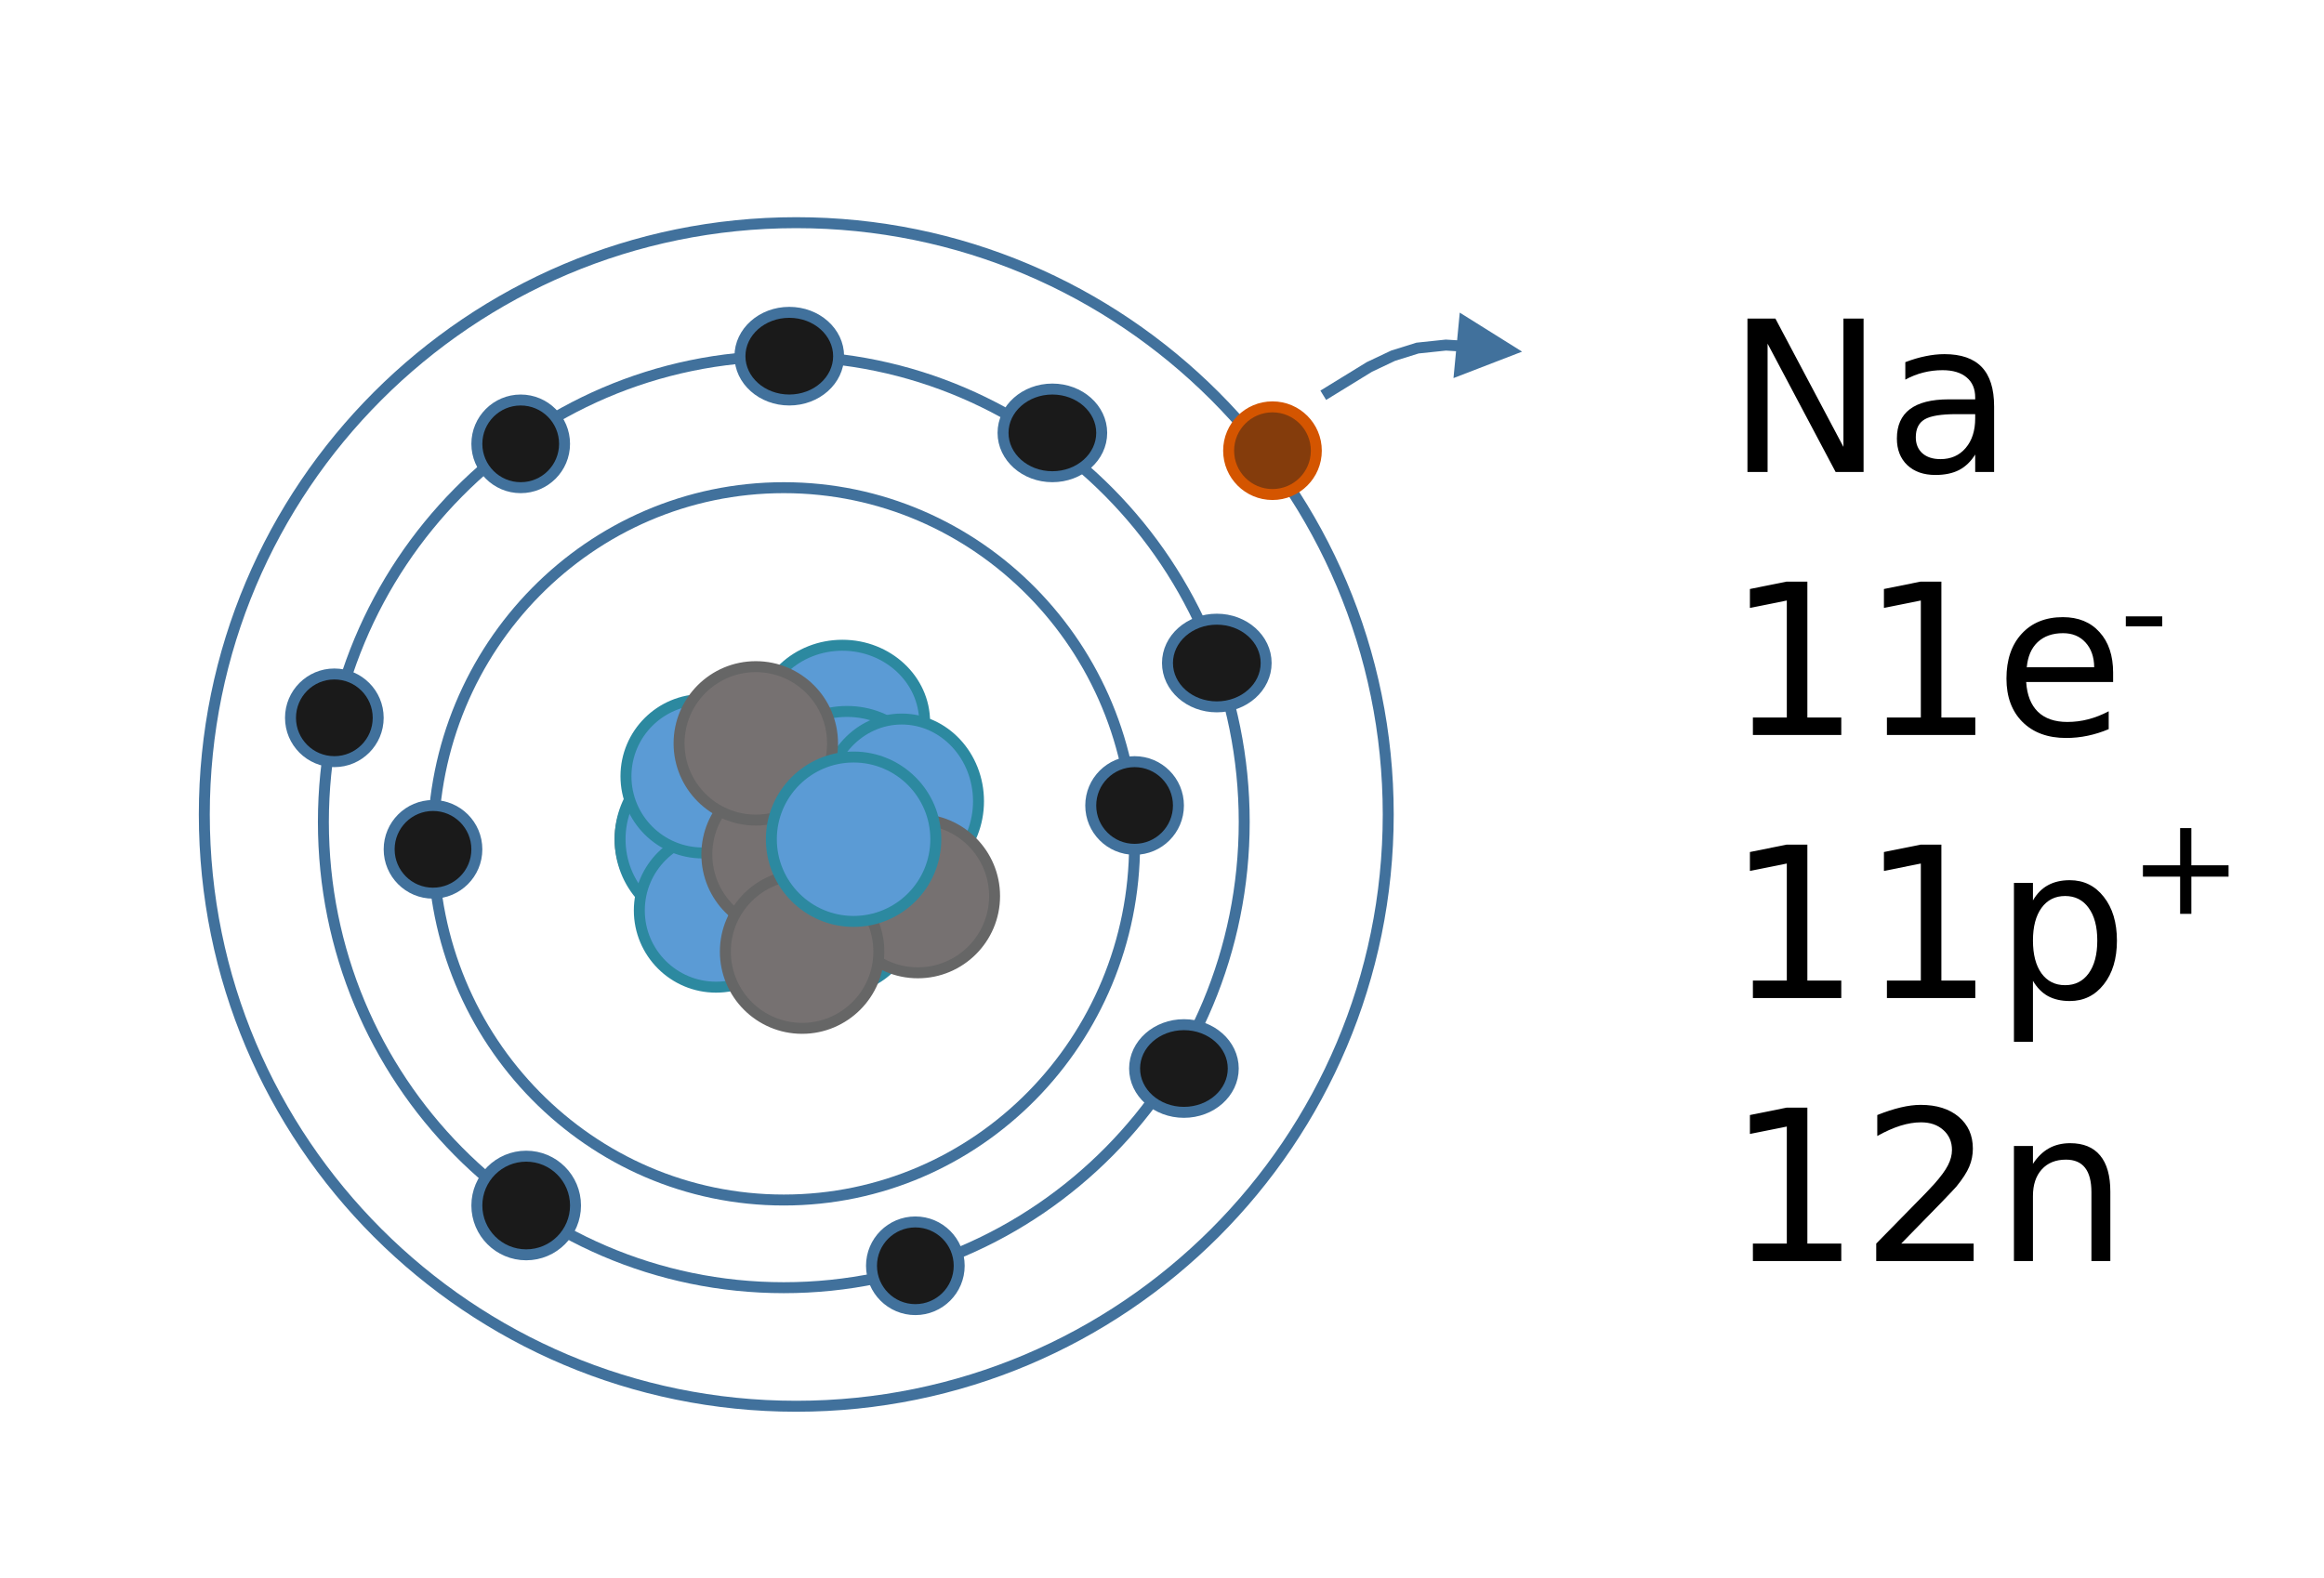 <?xml version="1.0" encoding="UTF-8" standalone="no"?>
<!-- Created with Inkscape (http://www.inkscape.org/) -->

<svg
   xmlns:dc="http://purl.org/dc/elements/1.1/"
   xmlns:cc="http://creativecommons.org/ns#"
   xmlns:rdf="http://www.w3.org/1999/02/22-rdf-syntax-ns#"
   xmlns:svg="http://www.w3.org/2000/svg"
   xmlns="http://www.w3.org/2000/svg"
   xmlns:sodipodi="http://sodipodi.sourceforge.net/DTD/sodipodi-0.dtd"
   xmlns:inkscape="http://www.inkscape.org/namespaces/inkscape"
   id="svg4155"
   version="1.1"
   inkscape:version="0.92.2 5c3e80d, 2017-08-06"
   xml:space="preserve"
   width="265"
   height="180"
   viewBox="0 0 265 180"
   sodipodi:docname="sodium_atom.svg"><defs
     id="defs4159"><clipPath
       clipPathUnits="userSpaceOnUse"
       id="clipPath4171"><path
         d="M 0,0 H 196 V 128 H 0 Z"
         id="path4173"
         inkscape:connector-curvature="0" /></clipPath></defs><sodipodi:namedview
     pagecolor="#ffffff"
     bordercolor="#666666"
     borderopacity="1"
     objecttolerance="10"
     gridtolerance="10"
     guidetolerance="10"
     inkscape:pageopacity="0"
     inkscape:pageshadow="2"
     inkscape:window-width="1280"
     inkscape:window-height="756"
     id="namedview4157"
     showgrid="false"
     inkscape:zoom="1.8867925"
     inkscape:cx="132.5"
     inkscape:cy="90"
     inkscape:window-x="0"
     inkscape:window-y="0"
     inkscape:window-maximized="0"
     inkscape:current-layer="g4163"
     fit-margin-top="10"
     fit-margin-right="10"
     fit-margin-bottom="10"
     fit-margin-left="10" /><g
     id="g4163"
     inkscape:groupmode="layer"
     inkscape:label="copper atom"
     transform="matrix(1.25,0,0,-1.25,10,170)"><g
       id="g4263"
       transform="matrix(7.874016e-5,0,0,-7.874016e-5,10.637,115.681)"><path
         d="M 0,685800 C 0,307043.2 307043.1,0 685800,0 c 378757,0 685800,307043.2 685800,685800 0,378757 -307043,685800 -685800,685800 C 307043.1,1371600 0,1064557 0,685800 Z"
         style="fill:none;stroke:#41719c;stroke-width:12700;stroke-linecap:butt;stroke-linejoin:miter;stroke-miterlimit:8;stroke-dasharray:none;stroke-opacity:1"
         id="path4265"
         inkscape:connector-curvature="0" /></g><g
       id="g4165" /><path
       d="M 0,128 H 196 V 0 H 0 Z"
       style="fill:#ffffff;fill-opacity:0;fill-rule:nonzero;stroke:none"
       id="path4175"
       inkscape:connector-curvature="0" /><path
       d="m 48.564,59.422 c 0,3.866 3.134,7 7,7 3.866,0 7,-3.134 7,-7 0,-3.866 -3.134,-7 -7,-7 -3.866,0 -7,3.134 -7,7 z"
       style="fill:#767171;fill-opacity:1;fill-rule:nonzero;stroke:#666666"
       id="path4177"
       inkscape:connector-curvature="0" /><path
       d="m 61.48,53.263 c 0,4.142 3.134,7.5 7,7.5 3.866,0 7,-3.358 7,-7.5 0,-4.142 -3.134,-7.5 -7,-7.5 -3.866,0 -7,3.358 -7,7.5 z"
       style="fill:#5b9bd5;fill-opacity:1;fill-rule:nonzero;stroke:#2c89a0"
       id="path4183"
       inkscape:connector-curvature="0" /><path
       d="m 48.564,59.422 c 0,4.142 3.134,7.5 7,7.5 3.866,0 7,-3.358 7,-7.5 0,-4.142 -3.134,-7.5 -7,-7.5 -3.866,0 -7,3.358 -7,7.5 z"
       style="fill:#5b9bd5;fill-opacity:1;fill-rule:nonzero;stroke:#2c89a0"
       id="path4189"
       inkscape:connector-curvature="0" /><path
       d="m 61.345,70.122 c 0,3.866 3.358,7 7.5,7 4.142,0 7.5,-3.134 7.5,-7 0,-3.866 -3.358,-7 -7.5,-7 -4.142,0 -7.5,3.134 -7.5,7 z"
       style="fill:#5b9bd5;fill-opacity:1;fill-rule:nonzero;stroke:#2c89a0"
       id="path4195"
       inkscape:connector-curvature="0" /><path
       d="m 50.321,52.922 c 0,3.866 3.134,7 7,7 3.866,0 7,-3.134 7,-7 0,-3.866 -3.134,-7 -7,-7 -3.866,0 -7,3.134 -7,7 z"
       style="fill:#5b9bd5;fill-opacity:1;fill-rule:nonzero;stroke:#2c89a0"
       id="path4201"
       inkscape:connector-curvature="0" /><path
       d="m 61.767,64.082 c 0,3.866 3.358,7 7.5,7 4.142,0 7.5,-3.134 7.5,-7 0,-3.866 -3.358,-7 -7.5,-7 -4.142,0 -7.5,3.134 -7.5,7 z"
       style="fill:#5b9bd5;fill-opacity:1;fill-rule:nonzero;stroke:#2c89a0"
       id="path4207"
       inkscape:connector-curvature="0" /><path
       d="m 67.261,62.888 c 0,4.142 3.134,7.5 7,7.5 3.866,0 7,-3.358 7,-7.5 0,-4.142 -3.134,-7.5 -7,-7.5 -3.866,0 -7,3.358 -7,7.5 z"
       style="fill:#5b9bd5;fill-opacity:1;fill-rule:nonzero;stroke:#2c89a0"
       id="path4213"
       inkscape:connector-curvature="0" /><path
       d="m 49.102,65.169 c 0,3.866 3.134,7 7,7 3.866,0 7,-3.134 7,-7 0,-3.866 -3.134,-7 -7,-7 -3.866,0 -7,3.134 -7,7 z"
       style="fill:#5b9bd5;fill-opacity:1;fill-rule:nonzero;stroke:#2c89a0"
       id="path4219"
       inkscape:connector-curvature="0" /><g
       id="g4255"
       transform="matrix(7.874016e-5,0,0,-7.874016e-5,31.5,91.5)"><path
         d="M 0,412750 C 0,184794.4 181951.5,0 406400,0 630848.5,0 812800,184794.4 812800,412750 812800,640705.5 630848.5,825500 406400,825500 181951.5,825500 0,640705.5 0,412750 Z"
         style="fill:none;stroke:#41719c;stroke-width:12700;stroke-linecap:butt;stroke-linejoin:miter;stroke-miterlimit:8;stroke-dasharray:none;stroke-opacity:1"
         id="path4257"
         inkscape:connector-curvature="0" /></g><g
       id="g4259"
       transform="matrix(7.874016e-5,0,0,-7.874016e-5,21.5,103.5)"><path
         d="M 0,539750 C 0,241654.3 238811.3,0 533400,0 c 294588.6,0 533400,241654.3 533400,539750 0,298095.7 -238811.4,539750 -533400,539750 C 238811.3,1079500 0,837845.7 0,539750 Z"
         style="fill:none;stroke:#41719c;stroke-width:12700;stroke-linecap:butt;stroke-linejoin:miter;stroke-miterlimit:8;stroke-dasharray:none;stroke-opacity:1"
         id="path4261"
         inkscape:connector-curvature="0" /></g><path
       d="m 91.5,62.5 c 0,2.209 1.791,4 4,4 2.209,0 4,-1.791 4,-4 0,-2.209 -1.791,-4 -4,-4 -2.209,0 -4,1.791 -4,4 z"
       style="fill:#000000;fill-opacity:1;fill-rule:nonzero;stroke:none"
       id="path4271"
       inkscape:connector-curvature="0" /><g
       id="g4273"
       transform="matrix(7.874016e-5,0,0,-7.874016e-5,91.5,66.5)"
       style="fill:#1a1a1a"><path
         d="M 0,50800 C 0,22743.96 22743.96,0 50800,0 c 28056.04,0 50800,22743.96 50800,50800 0,28056.09 -22743.96,50800 -50800,50800 C 22743.96,101600 0,78856.09 0,50800 Z"
         style="fill:#1a1a1a;stroke:#41719c;stroke-width:12700;stroke-linecap:butt;stroke-linejoin:miter;stroke-miterlimit:8;stroke-dasharray:none;stroke-opacity:1"
         id="path4275"
         inkscape:connector-curvature="0" /></g><path
       d="m 27.5,58.5 c 0,2.209 1.791,4 4,4 2.209,0 4,-1.791 4,-4 0,-2.209 -1.791,-4 -4,-4 -2.209,0 -4,1.791 -4,4 z"
       style="fill:#000000;fill-opacity:1;fill-rule:nonzero;stroke:none"
       id="path4277"
       inkscape:connector-curvature="0" /><g
       id="g4279"
       transform="matrix(7.874016e-5,0,0,-7.874016e-5,27.5,62.5)"
       style="fill:#1a1a1a"><path
         d="M 0,50800 C 0,22743.91 22743.94,0 50800,0 c 28056.09,0 50800,22743.91 50800,50800 0,28056.09 -22743.91,50800 -50800,50800 C 22743.94,101600 0,78856.09 0,50800 Z"
         style="fill:#1a1a1a;stroke:#41719c;stroke-width:12700;stroke-linecap:butt;stroke-linejoin:miter;stroke-miterlimit:8;stroke-dasharray:none;stroke-opacity:1"
         id="path4281"
         inkscape:connector-curvature="0" /></g><path
       d="m 95.5,38.5 c 0,2.209 2.015,4 4.5,4 2.485,0 4.5,-1.791 4.5,-4 0,-2.209 -2.015,-4 -4.5,-4 -2.485,0 -4.5,1.791 -4.5,4 z"
       style="fill:#000000;fill-opacity:1;fill-rule:nonzero;stroke:none"
       id="path4283"
       inkscape:connector-curvature="0" /><g
       id="g4285"
       transform="matrix(7.874016e-5,0,0,-7.874016e-5,95.5,42.5)"
       style="fill:#1a1a1a"><path
         d="M 0,50800 C 0,22743.91 25586.91,0 57150,0 c 31563.09,0 57150,22743.91 57150,50800 0,28056.09 -25586.91,50800 -57150,50800 C 25586.91,101600 0,78856.09 0,50800 Z"
         style="fill:#1a1a1a;stroke:#41719c;stroke-width:12700;stroke-linecap:butt;stroke-linejoin:miter;stroke-miterlimit:8;stroke-dasharray:none;stroke-opacity:1"
         id="path4287"
         inkscape:connector-curvature="0" /></g><path
       d="m 71.5,20.5 c 0,2.209 1.791,4 4,4 2.209,0 4,-1.791 4,-4 0,-2.209 -1.791,-4 -4,-4 -2.209,0 -4,1.791 -4,4 z"
       style="fill:#000000;fill-opacity:1;fill-rule:nonzero;stroke:none"
       id="path4289"
       inkscape:connector-curvature="0" /><g
       id="g4291"
       transform="matrix(7.874016e-5,0,0,-7.874016e-5,71.5,24.5)"
       style="fill:#1a1a1a"><path
         d="M 0,50800 C 0,22743.94 22743.96,0 50800,0 c 28056.04,0 50800,22743.94 50800,50800 0,28056.06 -22743.96,50800 -50800,50800 C 22743.96,101600 0,78856.06 0,50800 Z"
         style="fill:#1a1a1a;stroke:#41719c;stroke-width:12700;stroke-linecap:butt;stroke-linejoin:miter;stroke-miterlimit:8;stroke-dasharray:none;stroke-opacity:1"
         id="path4293"
         inkscape:connector-curvature="0" /></g><path
       d="m 35.5,26 c 0,2.485 2.015,4.5 4.5,4.5 2.485,0 4.5,-2.015 4.5,-4.5 0,-2.485 -2.015,-4.5 -4.5,-4.5 -2.485,0 -4.5,2.015 -4.5,4.5 z"
       style="fill:#000000;fill-opacity:1;fill-rule:nonzero;stroke:none"
       id="path4295"
       inkscape:connector-curvature="0" /><g
       id="g4297"
       transform="matrix(7.874016e-5,0,0,-7.874016e-5,35.5,30.5)"
       style="fill:#1a1a1a"><path
         d="M 0,57150 C 0,25586.93 25586.91,0 57150,0 c 31563.09,0 57150,25586.93 57150,57150 0,31563.07 -25586.91,57150 -57150,57150 C 25586.91,114300 0,88713.07 0,57150 Z"
         style="fill:#1a1a1a;stroke:#41719c;stroke-width:12700;stroke-linecap:butt;stroke-linejoin:miter;stroke-miterlimit:8;stroke-dasharray:none;stroke-opacity:1"
         id="path4299"
         inkscape:connector-curvature="0" /></g><path
       d="m 18.5,70.5 c 0,2.209 1.791,4 4,4 2.209,0 4,-1.791 4,-4 0,-2.209 -1.791,-4 -4,-4 -2.209,0 -4,1.791 -4,4 z"
       style="fill:#000000;fill-opacity:1;fill-rule:nonzero;stroke:none"
       id="path4301"
       inkscape:connector-curvature="0" /><g
       id="g4303"
       transform="matrix(7.874016e-5,0,0,-7.874016e-5,18.5,74.5)"
       style="fill:#1a1a1a"><path
         d="M 0,50800 C 0,22743.96 22743.94,0 50800,0 c 28056.06,0 50800,22743.96 50800,50800 0,28056.04 -22743.94,50800 -50800,50800 C 22743.94,101600 0,78856.04 0,50800 Z"
         style="fill:#1a1a1a;stroke:#41719c;stroke-width:12700;stroke-linecap:butt;stroke-linejoin:miter;stroke-miterlimit:8;stroke-dasharray:none;stroke-opacity:1"
         id="path4305"
         inkscape:connector-curvature="0" /></g><path
       d="m 35.5,95.5 c 0,2.209 1.791,4 4,4 2.209,0 4,-1.791 4,-4 0,-2.209 -1.791,-4 -4,-4 -2.209,0 -4,1.791 -4,4 z"
       style="fill:#000000;fill-opacity:1;fill-rule:nonzero;stroke:none"
       id="path4307"
       inkscape:connector-curvature="0" /><g
       id="g4309"
       transform="matrix(7.874016e-5,0,0,-7.874016e-5,35.5,99.5)"
       style="fill:#1a1a1a"><path
         d="M 0,50800 C 0,22743.96 22743.91,0 50800,0 c 28056.09,0 50800,22743.96 50800,50800 0,28056.04 -22743.91,50800 -50800,50800 C 22743.91,101600 0,78856.04 0,50800 Z"
         style="fill:#1a1a1a;stroke:#41719c;stroke-width:12700;stroke-linecap:butt;stroke-linejoin:miter;stroke-miterlimit:8;stroke-dasharray:none;stroke-opacity:1"
         id="path4311"
         inkscape:connector-curvature="0" /></g><path
       d="m 59.5,103.5 c 0,2.209 2.015,4 4.5,4 2.485,0 4.5,-1.791 4.5,-4 0,-2.209 -2.015,-4 -4.5,-4 -2.485,0 -4.5,1.791 -4.5,4 z"
       style="fill:#000000;fill-opacity:1;fill-rule:nonzero;stroke:none"
       id="path4313"
       inkscape:connector-curvature="0" /><g
       id="g4315"
       transform="matrix(7.874016e-5,0,0,-7.874016e-5,59.5,107.5)"
       style="fill:#1a1a1a"><path
         d="M 0,50800 C 0,22743.96 25586.91,0 57150,0 c 31563.09,0 57150,22743.96 57150,50800 0,28056.04 -25586.91,50800 -57150,50800 C 25586.91,101600 0,78856.04 0,50800 Z"
         style="fill:#1a1a1a;stroke:#41719c;stroke-width:12700;stroke-linecap:butt;stroke-linejoin:miter;stroke-miterlimit:8;stroke-dasharray:none;stroke-opacity:1"
         id="path4317"
         inkscape:connector-curvature="0" /></g><path
       d="m 83.5,96.5 c 0,2.209 2.015,4 4.5,4 2.485,0 4.5,-1.791 4.5,-4 0,-2.209 -2.015,-4 -4.5,-4 -2.485,0 -4.5,1.791 -4.5,4 z"
       style="fill:#000000;fill-opacity:1;fill-rule:nonzero;stroke:none"
       id="path4319"
       inkscape:connector-curvature="0" /><g
       id="g4321"
       transform="matrix(7.874016e-5,0,0,-7.874016e-5,83.5,100.5)"
       style="fill:#1a1a1a"><path
         d="M 0,50800 C 0,22743.96 25586.91,0 57150,0 c 31563.09,0 57150,22743.96 57150,50800 0,28056.04 -25586.91,50800 -57150,50800 C 25586.91,101600 0,78856.04 0,50800 Z"
         style="fill:#1a1a1a;stroke:#41719c;stroke-width:12700;stroke-linecap:butt;stroke-linejoin:miter;stroke-miterlimit:8;stroke-dasharray:none;stroke-opacity:1"
         id="path4323"
         inkscape:connector-curvature="0" /></g><path
       d="m 98.5,75.5 c 0,2.209 2.015,4 4.5,4 2.485,0 4.5,-1.791 4.5,-4 0,-2.209 -2.015,-4 -4.5,-4 -2.485,0 -4.5,1.791 -4.5,4 z"
       style="fill:#000000;fill-opacity:1;fill-rule:nonzero;stroke:none"
       id="path4325"
       inkscape:connector-curvature="0" /><g
       id="g4327"
       transform="matrix(7.874016e-5,0,0,-7.874016e-5,98.5,79.5)"
       style="fill:#1a1a1a"><path
         d="M 0,50800 C 0,22743.96 25586.91,0 57150,0 c 31563.09,0 57150,22743.96 57150,50800 0,28056.04 -25586.91,50800 -57150,50800 C 25586.91,101600 0,78856.04 0,50800 Z"
         style="fill:#1a1a1a;stroke:#41719c;stroke-width:12700;stroke-linecap:butt;stroke-linejoin:miter;stroke-miterlimit:8;stroke-dasharray:none;stroke-opacity:1"
         id="path4329"
         inkscape:connector-curvature="0" /></g><path
       d="m 104.078,94.875 c 0,2.209 1.791,4 4,4 2.209,0 4,-1.791 4,-4 0,-2.209 -1.791,-4 -4,-4 -2.209,0 -4,1.791 -4,4 z"
       style="fill:#843c0c;fill-opacity:1;fill-rule:nonzero;stroke:#d45500"
       id="path4439"
       inkscape:connector-curvature="0" /><g
       id="g4475"
       transform="translate(146.071,27.395)" /><g
       aria-label="Na 11e- 11p+ 12n "
       transform="scale(1,-1)"
       style="font-style:normal;font-variant:normal;font-weight:normal;font-stretch:normal;font-size:32px;line-height:75%;font-family:KaTeX_Main;-inkscape-font-specification:'KaTeX_Main, Normal';text-align:start;letter-spacing:0px;word-spacing:0px;writing-mode:lr-tb;text-anchor:start;fill:#000000;fill-opacity:1;stroke:none;stroke-width:0.8px;stroke-linecap:butt;stroke-linejoin:miter;stroke-opacity:1"
       id="text1235"><path
         d="m 151.406,-106.929 h 2.55 l 6.206,11.709 v -11.709 h 1.837 v 13.997 h -2.55 l -6.206,-11.709 v 11.709 h -1.837 z"
         style="font-style:normal;font-variant:normal;font-weight:normal;font-stretch:normal;font-size:19.2px;line-height:75%;font-family:sans-serif;-inkscape-font-specification:'sans-serif, Normal';font-variant-ligatures:normal;font-variant-caps:normal;font-variant-numeric:normal;font-feature-settings:normal;text-align:start;writing-mode:lr-tb;text-anchor:start;stroke-width:0.8px"
         id="path2892" /><path
         d="m 170.466,-98.21 q -2.091,0 -2.897,0.478 -0.806,0.478 -0.806,1.631 0,0.919 0.6,1.462 0.609,0.534 1.65,0.534 1.434,0 2.297,-1.012 0.872,-1.022 0.872,-2.709 v -0.384 z m 3.441,-0.713 v 5.991 h -1.725 v -1.594 q -0.591,0.956 -1.472,1.416 -0.881,0.45 -2.156,0.45 -1.613,0 -2.569,-0.9 -0.947,-0.909 -0.947,-2.428 0,-1.772 1.181,-2.672 1.191,-0.9 3.544,-0.9 h 2.419 v -0.169 q 0,-1.191 -0.787,-1.837 -0.778,-0.656 -2.194,-0.656 -0.9,0 -1.753,0.216 -0.853,0.216 -1.641,0.647 v -1.594 q 0.947,-0.366 1.837,-0.544 0.891,-0.188 1.734,-0.188 2.278,0 3.403,1.181 1.125,1.181 1.125,3.581 z"
         style="font-style:normal;font-variant:normal;font-weight:normal;font-stretch:normal;font-size:19.2px;line-height:75%;font-family:sans-serif;-inkscape-font-specification:'sans-serif, Normal';font-variant-ligatures:normal;font-variant-caps:normal;font-variant-numeric:normal;font-feature-settings:normal;text-align:start;writing-mode:lr-tb;text-anchor:start;stroke-width:0.8px"
         id="path2894" /><path
         d="m 151.903,-70.526 h 3.094 v -10.678 l -3.366,0.675 v -1.725 l 3.347,-0.675 h 1.894 v 12.403 h 3.094 v 1.594 h -8.062 z"
         style="font-style:normal;font-variant:normal;font-weight:normal;font-stretch:normal;font-size:19.2px;line-height:75%;font-family:sans-serif;-inkscape-font-specification:'sans-serif, Normal';font-variant-ligatures:normal;font-variant-caps:normal;font-variant-numeric:normal;font-feature-settings:normal;text-align:start;writing-mode:lr-tb;text-anchor:start;stroke-width:0.8px"
         id="path2896" /><path
         d="m 164.128,-70.526 h 3.094 v -10.678 l -3.366,0.675 v -1.725 l 3.347,-0.675 h 1.894 v 12.403 h 3.094 v 1.594 h -8.062 z"
         style="font-style:normal;font-variant:normal;font-weight:normal;font-stretch:normal;font-size:19.2px;line-height:75%;font-family:sans-serif;-inkscape-font-specification:'sans-serif, Normal';font-variant-ligatures:normal;font-variant-caps:normal;font-variant-numeric:normal;font-feature-settings:normal;text-align:start;writing-mode:lr-tb;text-anchor:start;stroke-width:0.8px"
         id="path2898" /><path
         d="m 184.763,-74.614 v 0.844 h -7.931 q 0.113,1.781 1.069,2.719 0.966,0.928 2.681,0.928 0.994,0 1.922,-0.244 0.938,-0.244 1.856,-0.731 v 1.631 q -0.928,0.394 -1.903,0.6 -0.975,0.206 -1.978,0.206 -2.513,0 -3.984,-1.462 -1.462,-1.462 -1.462,-3.956 0,-2.578 1.387,-4.088 1.397,-1.519 3.759,-1.519 2.119,0 3.347,1.369 1.238,1.359 1.238,3.703 z m -1.725,-0.506 q -0.019,-1.416 -0.797,-2.259 -0.769,-0.844 -2.044,-0.844 -1.444,0 -2.316,0.816 -0.863,0.816 -0.994,2.297 z"
         style="font-style:normal;font-variant:normal;font-weight:normal;font-stretch:normal;font-size:19.2px;line-height:75%;font-family:sans-serif;-inkscape-font-specification:'sans-serif, Normal';font-variant-ligatures:normal;font-variant-caps:normal;font-variant-numeric:normal;font-feature-settings:normal;text-align:start;writing-mode:lr-tb;text-anchor:start;stroke-width:0.8px"
         id="path2900" /><path
         d="m 185.922,-78.846 v -0.911 h 3.32 v 0.911 z"
         style="font-style:normal;font-variant:normal;font-weight:normal;font-stretch:normal;font-size:65%;line-height:75%;font-family:KaTeX_Main;-inkscape-font-specification:'KaTeX_Main, Normal';font-variant-ligatures:normal;font-variant-caps:normal;font-variant-numeric:normal;font-feature-settings:normal;text-align:start;writing-mode:lr-tb;baseline-shift:super;text-anchor:start"
         id="path2902" /><path
         d="m 151.903,-46.526 h 3.094 v -10.678 l -3.366,0.675 v -1.725 l 3.347,-0.675 h 1.894 v 12.403 h 3.094 v 1.594 h -8.062 z"
         style="font-style:normal;font-variant:normal;font-weight:normal;font-stretch:normal;font-size:19.2px;line-height:75%;font-family:sans-serif;-inkscape-font-specification:'sans-serif, Normal';font-variant-ligatures:normal;font-variant-caps:normal;font-variant-numeric:normal;font-feature-settings:normal;text-align:start;writing-mode:lr-tb;text-anchor:start;stroke-width:0.8px"
         id="path2904" /><path
         d="m 164.128,-46.526 h 3.094 v -10.678 l -3.366,0.675 v -1.725 l 3.347,-0.675 h 1.894 v 12.403 h 3.094 v 1.594 h -8.062 z"
         style="font-style:normal;font-variant:normal;font-weight:normal;font-stretch:normal;font-size:19.2px;line-height:75%;font-family:sans-serif;-inkscape-font-specification:'sans-serif, Normal';font-variant-ligatures:normal;font-variant-caps:normal;font-variant-numeric:normal;font-feature-settings:normal;text-align:start;writing-mode:lr-tb;text-anchor:start;stroke-width:0.8px"
         id="path2906" /><path
         d="m 177.45,-46.507 v 5.569 h -1.734 v -14.494 h 1.734 v 1.594 q 0.544,-0.938 1.369,-1.387 0.834,-0.459 1.988,-0.459 1.913,0 3.103,1.519 1.2,1.519 1.2,3.994 0,2.475 -1.2,3.994 -1.191,1.519 -3.103,1.519 -1.153,0 -1.988,-0.45 -0.825,-0.459 -1.369,-1.397 z m 5.869,-3.666 q 0,-1.903 -0.787,-2.981 -0.778,-1.087 -2.147,-1.087 -1.369,0 -2.156,1.087 -0.778,1.078 -0.778,2.981 0,1.903 0.778,2.991 0.787,1.078 2.156,1.078 1.369,0 2.147,-1.078 0.787,-1.087 0.787,-2.991 z"
         style="font-style:normal;font-variant:normal;font-weight:normal;font-stretch:normal;font-size:19.2px;line-height:75%;font-family:sans-serif;-inkscape-font-specification:'sans-serif, Normal';font-variant-ligatures:normal;font-variant-caps:normal;font-variant-numeric:normal;font-feature-settings:normal;text-align:start;writing-mode:lr-tb;text-anchor:start;stroke-width:0.8px"
         id="path2908" /><path
         d="m 191.9,-60.437 v 3.394 h 3.394 v 1.036 h -3.394 v 3.394 h -1.024 v -3.394 h -3.394 v -1.036 h 3.394 v -3.394 z"
         style="font-size:65%;line-height:75%;baseline-shift:super"
         id="path2910" /><path
         d="m 151.903,-22.526 h 3.094 v -10.678 l -3.366,0.675 v -1.725 l 3.347,-0.675 h 1.894 v 12.403 h 3.094 v 1.594 h -8.062 z"
         style="font-style:normal;font-variant:normal;font-weight:normal;font-stretch:normal;font-size:19.2px;line-height:75%;font-family:sans-serif;-inkscape-font-specification:'sans-serif, Normal';font-variant-ligatures:normal;font-variant-caps:normal;font-variant-numeric:normal;font-feature-settings:normal;text-align:start;writing-mode:lr-tb;text-anchor:start;stroke-width:0.8px"
         id="path2912" /><path
         d="m 165.431,-22.526 h 6.609 v 1.594 h -8.887 v -1.594 q 1.078,-1.116 2.934,-2.991 1.866,-1.884 2.344,-2.428 0.909,-1.022 1.266,-1.725 0.366,-0.713 0.366,-1.397 0,-1.116 -0.787,-1.819 -0.778,-0.703 -2.034,-0.703 -0.891,0 -1.884,0.309 -0.984,0.309 -2.109,0.938 v -1.913 q 1.144,-0.459 2.138,-0.694 0.994,-0.234 1.819,-0.234 2.175,0 3.469,1.087 1.294,1.087 1.294,2.906 0,0.863 -0.328,1.641 -0.319,0.769 -1.172,1.819 -0.234,0.272 -1.491,1.575 -1.256,1.294 -3.544,3.628 z"
         style="font-style:normal;font-variant:normal;font-weight:normal;font-stretch:normal;font-size:19.2px;line-height:75%;font-family:sans-serif;-inkscape-font-specification:'sans-serif, Normal';font-variant-ligatures:normal;font-variant-caps:normal;font-variant-numeric:normal;font-feature-settings:normal;text-align:start;writing-mode:lr-tb;text-anchor:start;stroke-width:0.8px"
         id="path2914" /><path
         d="m 184.509,-27.27 v 6.338 h -1.725 v -6.281 q 0,-1.491 -0.581,-2.231 -0.581,-0.741 -1.744,-0.741 -1.397,0 -2.203,0.891 -0.806,0.891 -0.806,2.428 v 5.934 h -1.734 v -10.5 h 1.734 v 1.631 q 0.619,-0.947 1.453,-1.416 0.844,-0.469 1.941,-0.469 1.809,0 2.737,1.125 0.928,1.116 0.928,3.291 z"
         style="font-style:normal;font-variant:normal;font-weight:normal;font-stretch:normal;font-size:19.2px;line-height:75%;font-family:sans-serif;-inkscape-font-specification:'sans-serif, Normal';font-variant-ligatures:normal;font-variant-caps:normal;font-variant-numeric:normal;font-feature-settings:normal;text-align:start;writing-mode:lr-tb;text-anchor:start;stroke-width:0.8px"
         id="path2916" /></g><path
       inkscape:connector-curvature="0"
       id="path1273"
       style="fill:#767171;fill-opacity:1;fill-rule:nonzero;stroke:#666666"
       d="m 56.48,58.034 c 0,3.866 3.134,7 7,7 3.866,0 7,-3.134 7,-7 0,-3.866 -3.134,-7 -7,-7 -3.866,0 -7,3.134 -7,7 z" /><path
       d="m 53.946,68.169 c 0,3.866 3.134,7 7,7 3.866,0 7,-3.134 7,-7 0,-3.866 -3.134,-7 -7,-7 -3.866,0 -7,3.134 -7,7 z"
       style="fill:#767171;fill-opacity:1;fill-rule:nonzero;stroke:#666666"
       id="path1275"
       inkscape:connector-curvature="0" /><path
       inkscape:connector-curvature="0"
       id="path1277"
       style="fill:#767171;fill-opacity:1;fill-rule:nonzero;stroke:#666666"
       d="m 68.727,54.233 c 0,3.866 3.134,7 7,7 3.866,0 7,-3.134 7,-7 0,-3.866 -3.134,-7 -7,-7 -3.866,0 -7,3.134 -7,7 z" /><path
       d="m 58.169,49.165 c 0,3.866 3.134,7 7,7 3.866,0 7,-3.134 7,-7 0,-3.866 -3.134,-7 -7,-7 -3.866,0 -7,3.134 -7,7 z"
       style="fill:#767171;fill-opacity:1;fill-rule:nonzero;stroke:#666666"
       id="path1279"
       inkscape:connector-curvature="0" /><path
       d="m 62.365,59.422 c 0,4.142 3.358,7.5 7.5,7.5 4.142,0 7.5,-3.358 7.5,-7.5 0,-4.142 -3.358,-7.5 -7.5,-7.5 -4.142,0 -7.5,3.358 -7.5,7.5 z"
       style="fill:#5b9bd5;fill-opacity:1;fill-rule:nonzero;stroke:#2c89a0"
       id="path4225"
       inkscape:connector-curvature="0" /><path
       d="m 125.162,107.473 -0.242,-2.523 -1.039,0.063 -2.673,-0.282 -2.307,-0.722 -2.217,-1.049 -4.234,-2.601 0.523,-0.852 4.188,2.573 2.105,0.996 2.146,0.671 2.492,0.262 0.921,-0.056 -0.235,-2.454 6.259,2.414 z"
       style="fill:#41719c;fill-opacity:1;fill-rule:nonzero;stroke:none;stroke-width:1"
       id="path4481"
       inkscape:connector-curvature="0" /></g></svg>
